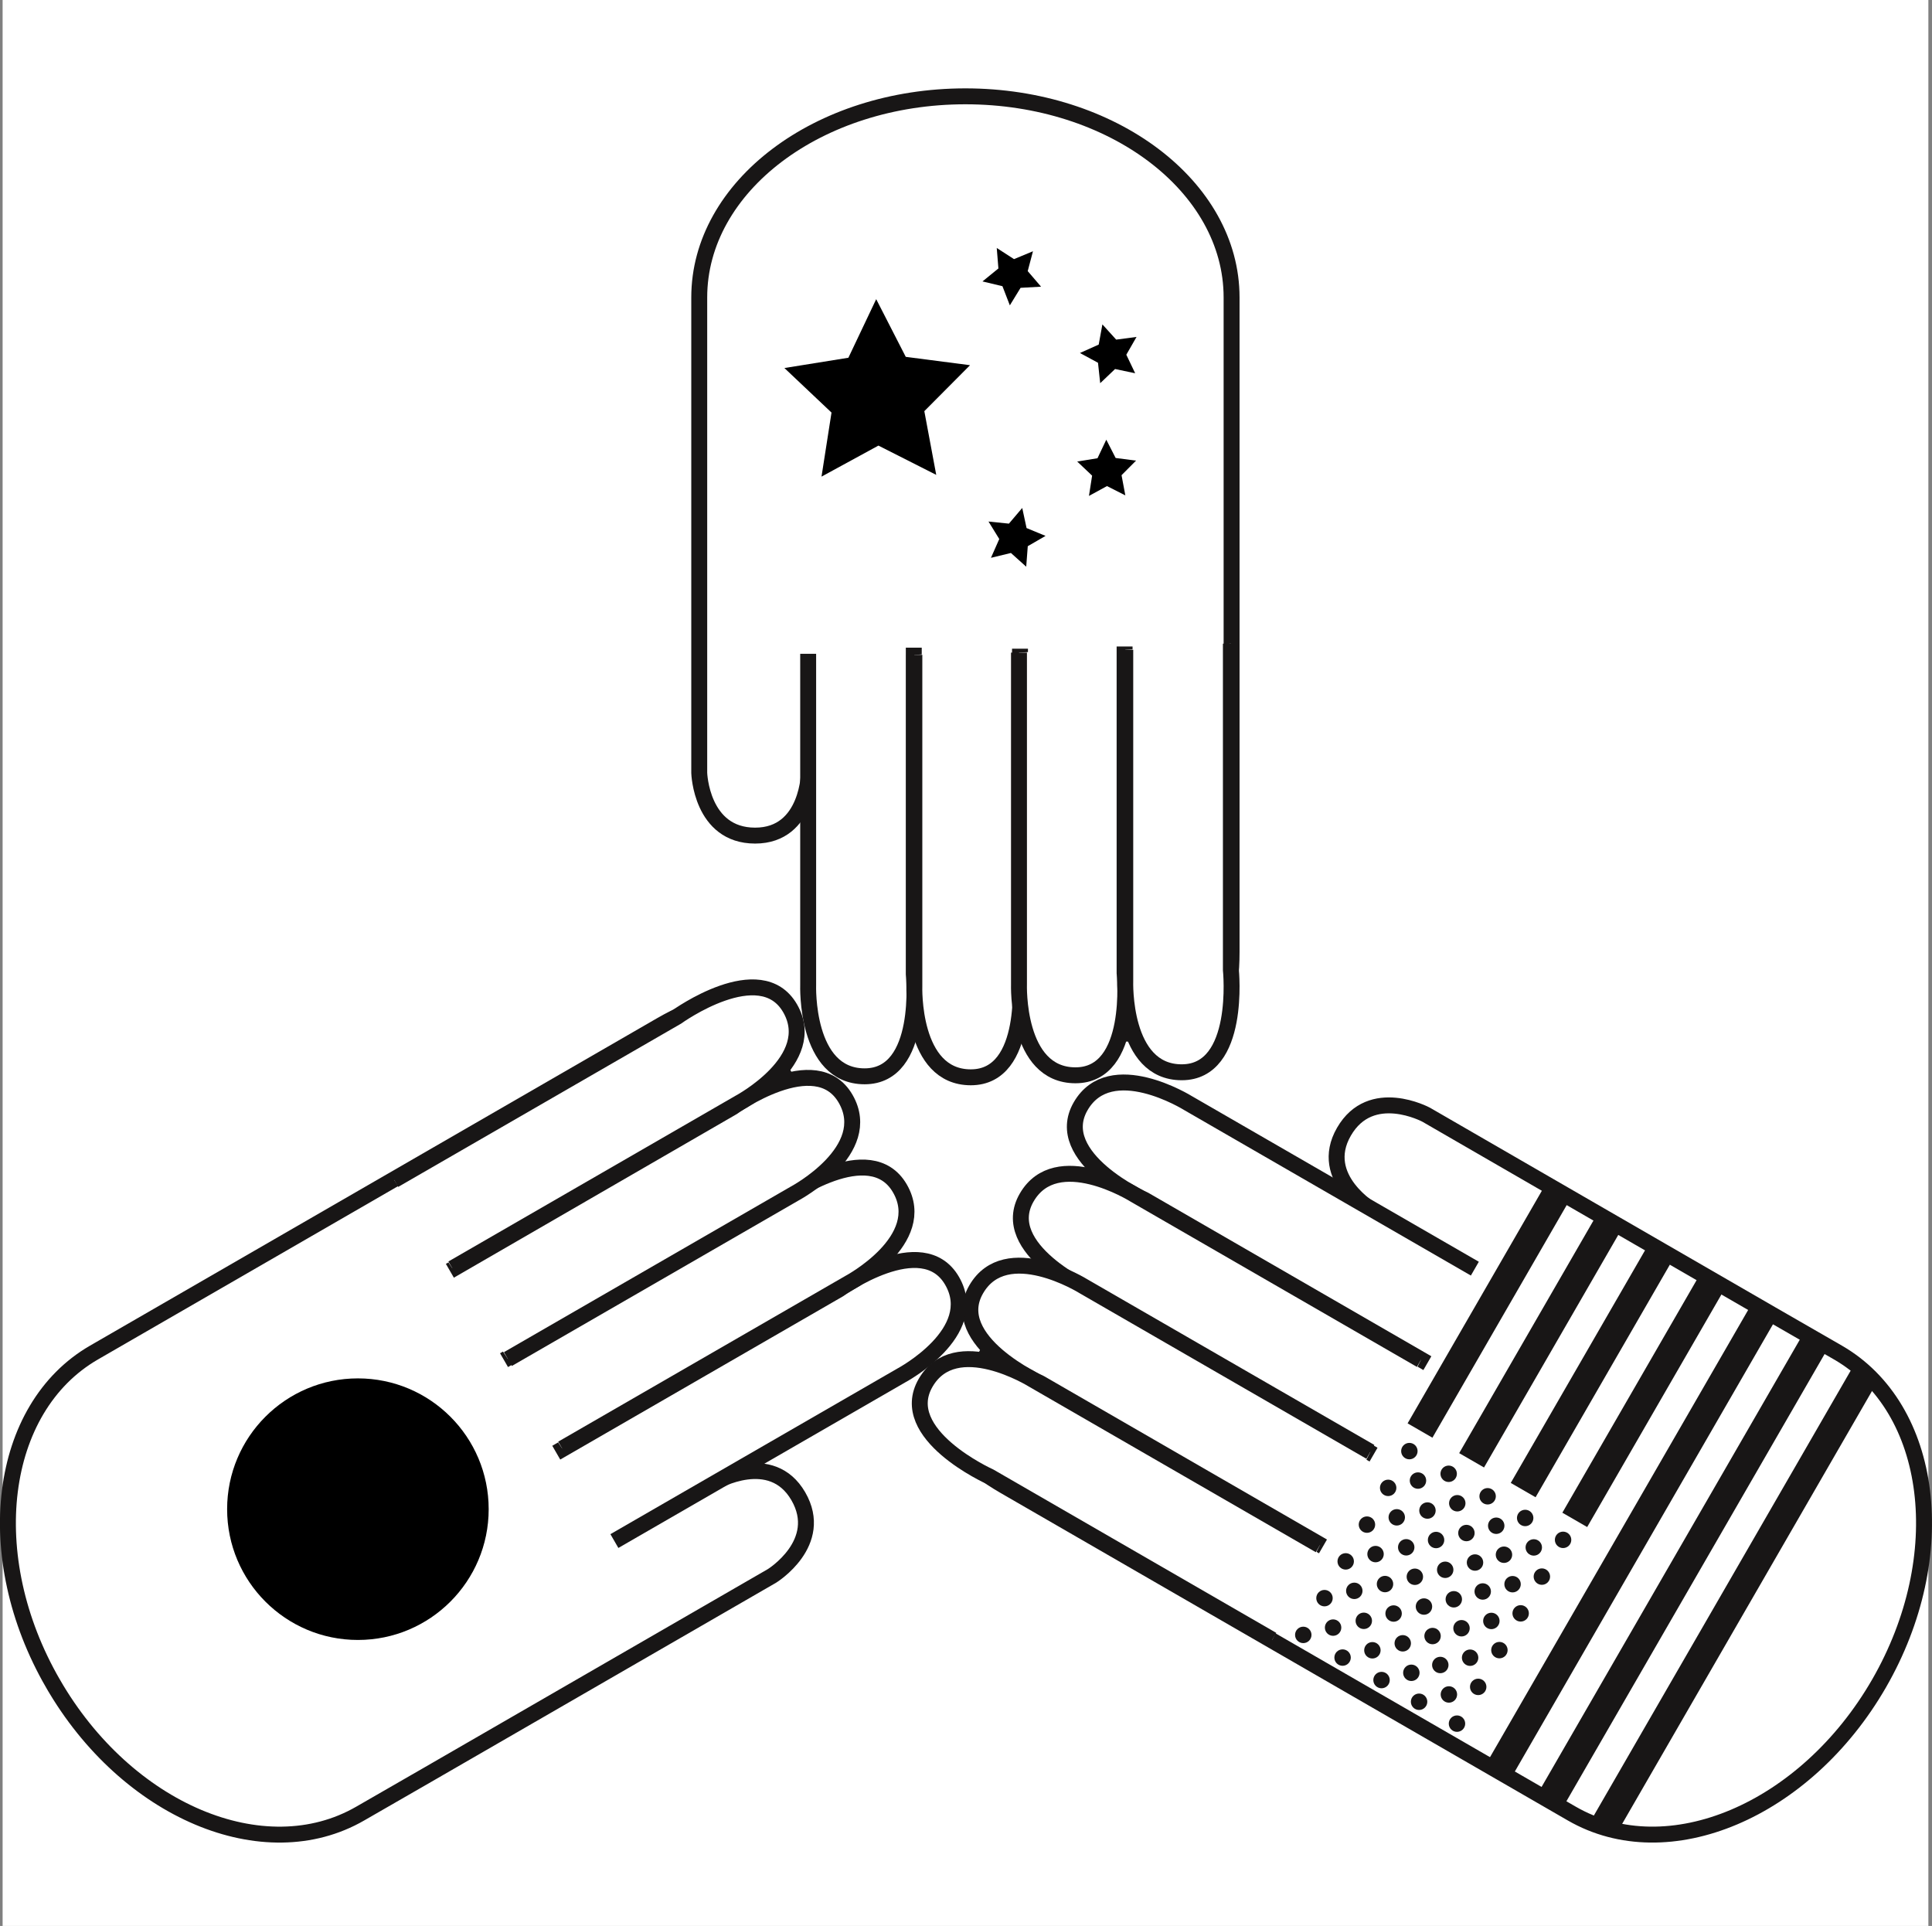 <svg id="Layer_1" data-name="Layer 1" xmlns="http://www.w3.org/2000/svg" viewBox="0 0 606.59 604.63"><rect x="0" y="0" width="606.59" height="604.63" fill="#808080" stroke="none"/><defs><style>.cls-1,.cls-2{fill:#fff;}.cls-2,.cls-4{stroke:#181616;stroke-miterlimit:10;}.cls-2{stroke-width:5px;}.cls-3{fill:#181616;}.cls-4{fill:none;stroke-width:9px;}</style></defs><rect class="cls-1" x="0.82" width="604.63" height="604.63"/><path class="cls-2" d="M940.86,271.29c-46.15,0-83.57,28.27-83.57,63.13V483.7s.59,19.68,17.54,19.68S891.78,483,891.78,483V551s0,14.54,12.94,14.54h107.81s11.9.51,11.9-25.55V334.42c0-34.86-37.42-63.13-83.57-63.13Z" transform="translate(-637.75 -241.05)"/><path class="cls-2" d="M891.49,446.31v104s-1,28.64,17.73,28.64,15.43-32.14,15.43-32.14V444.38" transform="translate(-637.75 -241.05)"/><path class="cls-2" d="M924.83,446.63v104s-1,28.63,17.73,28.63S958,547.16,958,547.16V444.7" transform="translate(-637.75 -241.05)"/><path class="cls-2" d="M957.68,445.93V550s-1,28.63,17.74,28.63,15.42-32.14,15.42-32.14V444" transform="translate(-637.75 -241.05)"/><path class="cls-2" d="M991.05,445.05v104s-1,28.63,17.73,28.63,15.43-32.14,15.43-32.14V443.12" transform="translate(-637.75 -241.05)"/><path class="cls-2" d="M1227.69,769.6c23.08-40,17.31-86.51-12.89-103.94l-20.84-12L1085.52,591s-17.33-9.34-25.81,5.34,9.21,24.9,9.21,24.9l21.89,12.63L1010,587.22s-12.59-7.28-19.06,3.93L937,684.52s-6.39,10.05,16.17,23.08l178.07,102.8c30.19,17.44,73.38-.83,96.45-40.8Z" transform="translate(-637.75 -241.05)"/><path class="cls-2" d="M1100.81,639.33l-90.1-52s-24.31-15.15-33.66,1,20.12,29.43,20.12,29.43L1085.9,669" transform="translate(-637.75 -241.05)"/><path class="cls-2" d="M1083.86,668l-90.1-52s-24.31-15.15-33.66,1,20.12,29.43,20.12,29.43L1069,697.72" transform="translate(-637.75 -241.05)"/><path class="cls-2" d="M1068,696.84l-90.1-52s-24.31-15.16-33.66,1S964.4,675.3,964.4,675.3l88.73,51.23" transform="translate(-637.75 -241.05)"/><path class="cls-2" d="M1052.12,726.18l-90.1-52s-24.32-15.15-33.66,1,20.12,29.43,20.12,29.43l88.73,51.23" transform="translate(-637.75 -241.05)"/><path class="cls-2" d="M654.39,769.6c23.08,40,66.26,58.24,96.46,40.8l20.85-12,108.43-62.61s16.75-10.34,8.27-25-26.15-4.48-26.15-4.48L840.36,718.9l80.84-46.68s12.6-7.26,6.13-18.47l-53.91-93.37s-5.51-10.56-28.08,2.47L667.28,665.66c-30.19,17.43-36,64-12.89,103.94Z" transform="translate(-637.75 -241.05)"/><path class="cls-2" d="M830.65,724.85l90.1-52s25.28-13.48,15.93-29.68-35.55,2.71-35.55,2.71L812.4,697.1" transform="translate(-637.75 -241.05)"/><path class="cls-2" d="M814.26,695.81l90.1-52s25.28-13.48,15.93-29.67-35.55,2.71-35.55,2.71L796,668.06" transform="translate(-637.75 -241.05)"/><path class="cls-2" d="M797.22,667.71l90.1-52S912.6,602.21,903.25,586s-35.55,2.71-35.55,2.71L779,640" transform="translate(-637.75 -241.05)"/><path class="cls-2" d="M779.78,639.25l90.09-52s25.29-13.48,15.94-29.67-35.55,2.71-35.55,2.71L761.52,611.5" transform="translate(-637.75 -241.05)"/><polygon points="293.95 149.08 275.8 139.89 257.93 149.63 261.07 129.52 246.28 115.54 266.37 112.31 275.1 93.92 284.38 112.03 304.56 114.65 290.21 129.08 293.95 149.08"/><polygon points="322.2 177.91 317.4 173.6 311.13 175.12 313.74 169.22 310.36 163.73 316.77 164.39 320.95 159.47 322.31 165.78 328.27 168.24 322.69 171.47 322.2 177.91"/><polygon points="353.32 155.52 347.56 152.6 341.9 155.69 342.89 149.32 338.21 144.89 344.58 143.86 347.34 138.04 350.28 143.78 356.68 144.61 352.13 149.18 353.32 155.52"/><polygon points="356.41 117.18 350.1 115.85 345.43 120.3 344.74 113.89 339.07 110.82 344.96 108.18 346.12 101.84 350.45 106.62 356.84 105.77 353.63 111.36 356.41 117.18"/><polygon points="326.86 90 320.43 90.36 317.06 95.86 314.74 89.85 308.47 88.35 313.47 84.28 312.95 77.85 318.37 81.35 324.32 78.88 322.67 85.11 326.86 90"/><circle cx="112.37" cy="473.79" r="41.06"/><circle class="cls-3" cx="409.19" cy="513.26" r="2.58"/><circle class="cls-3" cx="415.85" cy="501.72" r="2.58"/><circle class="cls-3" cx="422.51" cy="490.18" r="2.58"/><circle class="cls-3" cx="429.18" cy="478.64" r="2.58"/><circle class="cls-3" cx="435.84" cy="467.1" r="2.58"/><circle class="cls-3" cx="442.5" cy="455.56" r="2.58"/><circle class="cls-3" cx="418.55" cy="510.97" r="2.58"/><circle class="cls-3" cx="425.21" cy="499.43" r="2.58"/><circle class="cls-3" cx="431.88" cy="487.89" r="2.58"/><circle class="cls-3" cx="438.54" cy="476.35" r="2.58"/><circle class="cls-3" cx="445.2" cy="464.81" r="2.58"/><circle class="cls-3" cx="421.53" cy="520.38" r="2.58"/><circle class="cls-3" cx="428.19" cy="508.84" r="2.58"/><circle class="cls-3" cx="434.85" cy="497.3" r="2.58"/><circle class="cls-3" cx="441.51" cy="485.76" r="2.58"/><circle class="cls-3" cx="448.18" cy="474.22" r="2.58"/><circle class="cls-3" cx="454.84" cy="462.68" r="2.58"/><circle class="cls-3" cx="430.89" cy="518.09" r="2.58"/><circle class="cls-3" cx="437.55" cy="506.55" r="2.58"/><circle class="cls-3" cx="444.22" cy="495.01" r="2.58"/><circle class="cls-3" cx="450.88" cy="483.47" r="2.58"/><circle class="cls-3" cx="457.54" cy="471.93" r="2.58"/><circle class="cls-3" cx="433.76" cy="527.44" r="2.58"/><circle class="cls-3" cx="440.42" cy="515.9" r="2.58"/><circle class="cls-3" cx="447.08" cy="504.36" r="2.58"/><circle class="cls-3" cx="453.75" cy="492.82" r="2.58"/><circle class="cls-3" cx="460.41" cy="481.28" r="2.58"/><circle class="cls-3" cx="467.07" cy="469.74" r="2.58"/><circle class="cls-3" cx="443.12" cy="525.16" r="2.58"/><circle class="cls-3" cx="449.78" cy="513.62" r="2.58"/><circle class="cls-3" cx="456.45" cy="502.08" r="2.58"/><circle class="cls-3" cx="463.11" cy="490.54" r="2.58"/><circle class="cls-3" cx="469.77" cy="478.99" r="2.58"/><circle class="cls-3" cx="445.55" cy="534.25" r="2.58"/><circle class="cls-3" cx="452.21" cy="522.71" r="2.58"/><circle class="cls-3" cx="458.87" cy="511.17" r="2.58"/><circle class="cls-3" cx="465.53" cy="499.63" r="2.58"/><circle class="cls-3" cx="472.2" cy="488.09" r="2.58"/><circle class="cls-3" cx="478.86" cy="476.55" r="2.58"/><circle class="cls-3" cx="454.91" cy="531.96" r="2.58"/><circle class="cls-3" cx="461.57" cy="520.42" r="2.58"/><circle class="cls-3" cx="468.24" cy="508.88" r="2.58"/><circle class="cls-3" cx="474.9" cy="497.34" r="2.58"/><circle class="cls-3" cx="481.56" cy="485.8" r="2.58"/><circle class="cls-3" cx="457.45" cy="541.12" r="2.58"/><circle class="cls-3" cx="464.11" cy="529.58" r="2.58"/><circle class="cls-3" cx="470.77" cy="518.04" r="2.58"/><circle class="cls-3" cx="477.44" cy="506.5" r="2.58"/><circle class="cls-3" cx="484.1" cy="494.96" r="2.58"/><circle class="cls-3" cx="490.76" cy="483.42" r="2.58"/><line class="cls-4" x1="445.84" y1="449.1" x2="489.03" y2="374.29"/><line class="cls-4" x1="462.04" y1="458.45" x2="505.23" y2="383.64"/><line class="cls-4" x1="478.23" y1="467.8" x2="521.42" y2="392.99"/><line class="cls-4" x1="494.43" y1="477.15" x2="537.62" y2="402.34"/><line class="cls-4" x1="470.61" y1="555.81" x2="553.81" y2="411.69"/><line class="cls-4" x1="486.8" y1="565.16" x2="570.01" y2="421.04"/><line class="cls-4" x1="503" y1="574.51" x2="586.2" y2="430.39"/></svg>